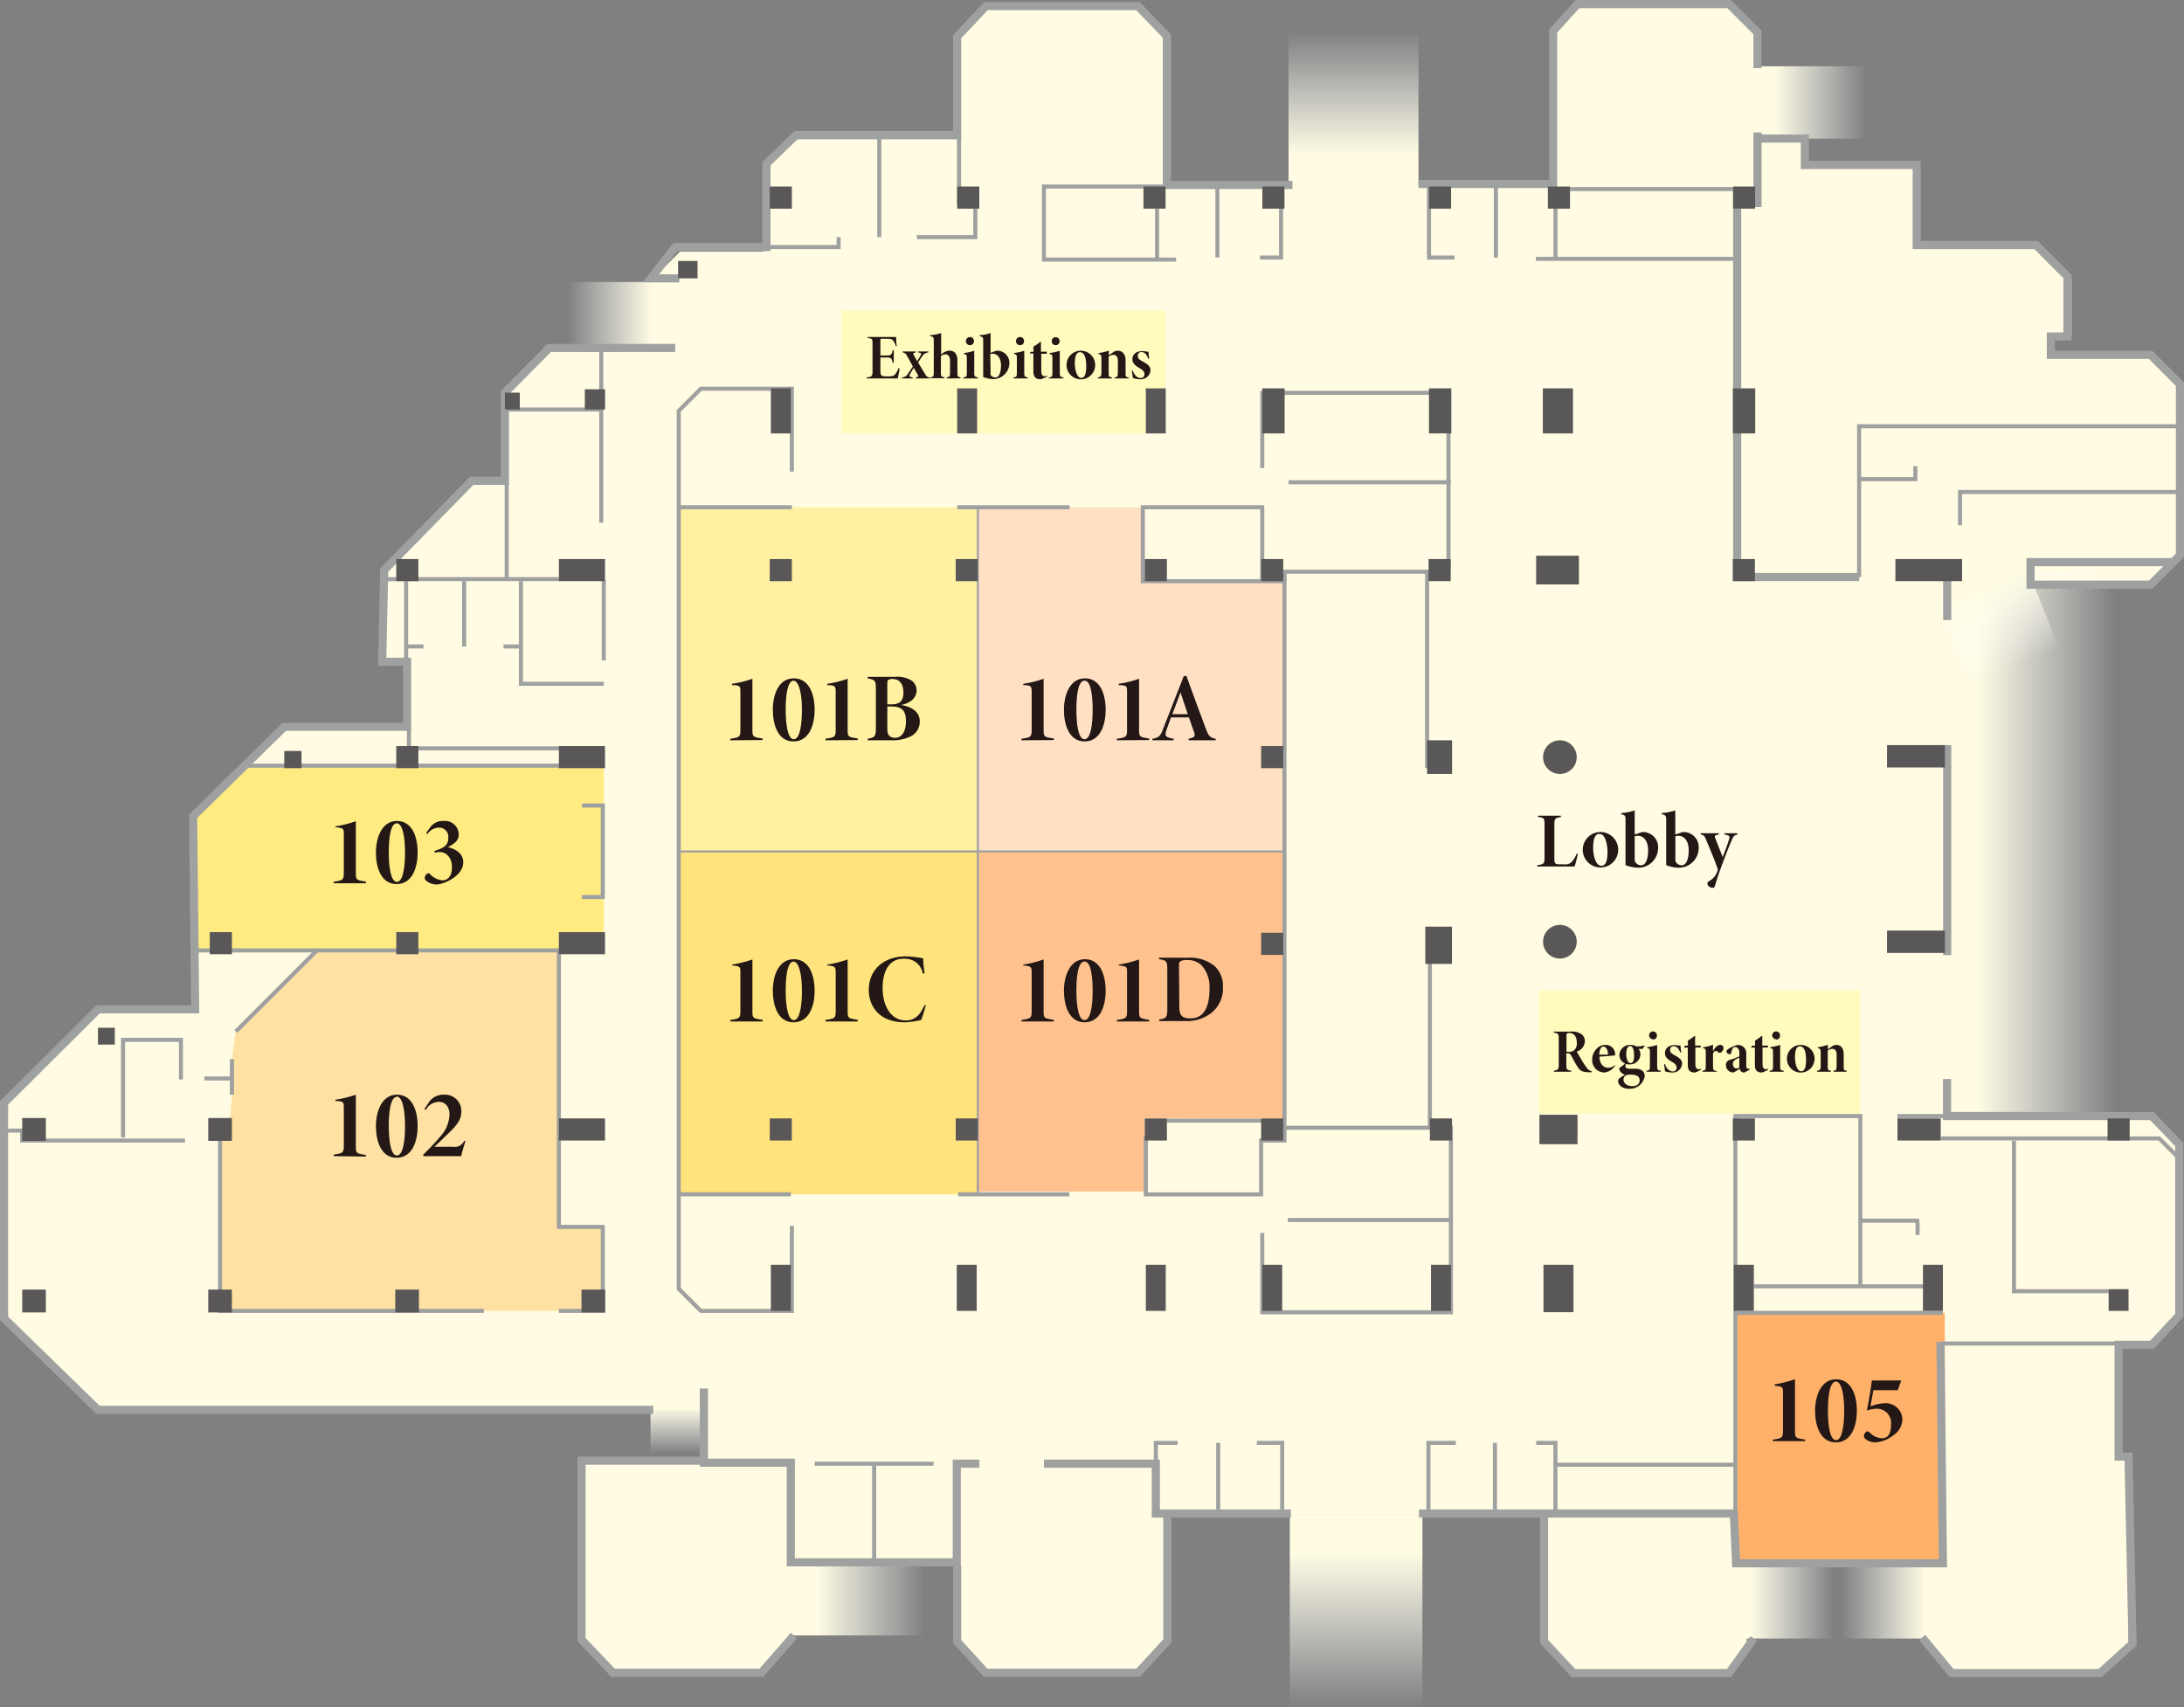 <svg xmlns="http://www.w3.org/2000/svg" xmlns:xlink="http://www.w3.org/1999/xlink" viewBox="0 0 268.58 209.96">
    <rect x="0" y="0" width="268.58" height="209.96" fill="#808080" stroke="none"/>
    <defs>
        <linearGradient id="未命名漸層_16-5" x1="97.02" y1="196.47" x2="113.75" y2="196.47" xlink:href="#未命名漸層_16"/>
        <linearGradient id="未命名漸層_16-10" x1="107.29" y1="111.02" x2="120.25" y2="111.02" gradientTransform="translate(-30.08 -39.73)" xlink:href="#未命名漸層_16"/>
        <linearGradient id="未命名漸層_16-2" x1="227.72" y1="140.85" x2="240.68" y2="140.85" gradientTransform="translate(18.53 -53.28) scale(1 1.15)" xlink:href="#未命名漸層_16"/>
        <linearGradient id="未命名漸層_16-3" x1="85.23" y1="224" x2="92.27" y2="224" gradientTransform="translate(1.91 -16.43)" xlink:href="#未命名漸層_16"/>
        <linearGradient id="未命名漸層_16-4" x1="151.65" y1="244.32" x2="175.42" y2="244.32" gradientTransform="translate(10.62 -13.87)" xlink:href="#未命名漸層_16"/>
        <linearGradient id="未命名漸層_16" x1="238.87" y1="103.78" x2="260.17" y2="103.78" gradientUnits="userSpaceOnUse">
            <stop offset="0.2" stop-color="#fffce3"/>
            <stop offset="1" stop-color="#fff" stop-opacity="0"/>
        </linearGradient>
        <linearGradient id="未命名漸層_16-6" x1="212.61" y1="196.88" x2="225.57" y2="196.88" xlink:href="#未命名漸層_16"/>
        <linearGradient id="未命名漸層_16-7" x1="246.74" y1="251.06" x2="259.7" y2="251.06" gradientTransform="translate(-12.99 -21.81)" xlink:href="#未命名漸層_16"/>
        <linearGradient id="未命名漸層_16-8" x1="215.36" y1="12.59" x2="229.46" y2="12.59" xlink:href="#未命名漸層_16"/>
        <linearGradient id="未命名漸層_16-9" x1="176.74" y1="68.25" x2="195.55" y2="68.25" gradientTransform="translate(-12.32 -22.51)" xlink:href="#未命名漸層_16"/>
        <style>
            .cls-12{fill:#fffbbd}.cls-13{fill:#231815}.cls-21,.cls-22,.cls-23{fill:none;stroke:#9fa0a0;stroke-miterlimit:10}.cls-22{stroke-width:.5px}.cls-23{stroke-width:.25px}.cls-24{fill:#595757}
        </style>
    </defs>
    <title>
        1F
    </title>
    <g id="圖層_6" data-name="圖層 6">
        <polygon points="86.56 173.38 12.05 173.38 0.29 161.62 0.29 135.63 12.21 123.7 23.54 123.7 23.54 100.2 34.67 89.08 50.06 89.08 50.06 81.59 47 81.59 47 70.11 57.99 59.12 62.09 59.12 62.09 48.29 67.62 42.76 82.38 42.76 82.38 34.23 80.34 34.23 83.62 30.95 93.88 30.95 93.88 20.13 97.83 16.17 117.94 16.17 117.94 4.5 121.7 0.74 139.71 0.74 143.45 4.48 143.45 22.75 191 22.75 191 3.81 194.34 0.47 212.63 0.47 216.28 4.12 216.28 17.04 221.96 17.04 221.96 20.29 235.71 20.29 235.71 30.13 250.67 30.13 254.75 34.21 254.75 41.21 252.04 41.21 252.04 43.63 263.88 43.63 268.27 48.02 268.27 67.88 264.37 71.78 250.04 71.78 250.04 70.41 240.78 70.41 239.46 70.41 239.46 134.25 239.46 137.25 265 137.25 268.25 140.5 268.25 161.75 264.63 165.38 260.69 165.38 260.69 179.44 261.77 179.44 261.77 202.13 258.2 205.7 240.56 205.7 236.56 201.69 236.56 192.25 214.81 192.25 214.81 202.35 212.63 205.75 193.66 205.75 189.7 201.8 189.7 186.21 143.56 186.21 143.56 201.79 139.94 205.42 121.21 205.42 117.75 201.96 117.75 192.04 97.38 192.04 97.38 201.56 93.14 205.8 75.38 205.8 71.35 201.78 71.35 179.63 86.54 179.63 86.56 173.38" style="fill:#fffce3"/>
        <rect x="238.87" y="70.31" width="21.29" height="66.94" style="fill:url(#未命名漸層_16)"/>
        <rect x="246.25" y="102.45" width="12.96" height="11.81" transform="translate(253.17 -198.89) rotate(68.42)" style="fill:url(#未命名漸層_16-2)"/>
        <rect x="87.13" y="204.29" width="7.04" height="6.56" transform="translate(290.85 84.54) rotate(90)" style="fill:url(#未命名漸層_16-3)"/>
        <rect x="162.27" y="222.3" width="23.77" height="16.3" transform="translate(397.22 23.92) rotate(90)" style="fill:url(#未命名漸層_16-4)"/>
        <rect x="97.02" y="191.81" width="16.73" height="9.31" style="fill:url(#未命名漸層_16-5)"/>
        <rect x="212.61" y="192.25" width="12.96" height="9.25" style="fill:url(#未命名漸層_16-6)"/>
        <rect x="233.76" y="224.63" width="12.96" height="9.25" transform="translate(473.1 426.13) rotate(180)" style="fill:url(#未命名漸層_16-7)"/>
        <rect x="215.36" y="8.15" width="14.1" height="8.9" style="fill:url(#未命名漸層_16-8)"/>
        <rect x="164.42" y="37.75" width="18.81" height="15.98" transform="translate(120.71 187.19) rotate(-90)" style="fill:url(#未命名漸層_16-9)"/>
        <rect x="77.21" y="67.05" width="12.96" height="8.48" transform="translate(160 110.21) rotate(180)" style="fill:url(#未命名漸層_16-10)"/>
        <g id="Registration">
            <rect class="cls-12" x="189.31" y="121.84" width="39.47" height="15.1"/>
            <path class="cls-13" d="M203.17,164.24h-.34c-.91,0-1.16-.22-1.42-.62a14.56,14.56,0,0,1-.74-1.31c-.17-.31-.28-.41-.54-.41H200v1.34c0,.64,0,.7.6.82v.12h-2.14v-.12c.56-.12.61-.17.61-.82v-3.06c0-.64-.05-.72-.61-.81v-.13h2.05a2.14,2.14,0,0,1,1.31.29,1.05,1.05,0,0,1,.46.9,1.38,1.38,0,0,1-1,1.27c.11.2.52.9.73,1.25a7.9,7.9,0,0,0,.55.81,1.12,1.12,0,0,0,.58.37Zm-3-2.51a1.09,1.09,0,0,0,.81-.21,1.11,1.11,0,0,0,.31-.9c0-.88-.45-1.2-.88-1.2a.55.55,0,0,0-.31.05s-.08.09-.08.25v2Z" transform="translate(-7.38 -32.38)"/>
            <path class="cls-13" d="M206,163.43a1.8,1.8,0,0,1-1.31.84,1.5,1.5,0,0,1-1.51-1.58,1.88,1.88,0,0,1,.54-1.33,1.44,1.44,0,0,1,1.08-.48A1.14,1.14,0,0,1,206,162c0,.12,0,.17,0,.18-.24,0-1.21.11-1.92.14,0,.94.54,1.37,1.06,1.37a1.12,1.12,0,0,0,.84-.35Zm-1.42-2.35c-.28,0-.5.3-.53,1,.3,0,.6,0,.9,0,.11,0,.18,0,.18-.11C205.11,161.52,204.89,161.08,204.56,161.08Z" transform="translate(-7.38 -32.38)"/>
            <path class="cls-13" d="M207.39,163.2a.45.45,0,0,0-.13.3c0,.13.12.31.46.31h.82c.57,0,1.1.27,1.1.91a1.84,1.84,0,0,1-1.94,1.55c-.91,0-1.33-.52-1.33-.94a.48.48,0,0,1,.22-.39c.13-.1.33-.22.63-.4a1,1,0,0,1-.61-.44.65.65,0,0,1-.1-.39,3.78,3.78,0,0,0,.76-.57Zm.43.07a1.19,1.19,0,0,1-1.3-1.14,1.31,1.31,0,0,1,1.37-1.25,1.55,1.55,0,0,1,.75.19,3.25,3.25,0,0,0,1-.15l0,0a1.67,1.67,0,0,1-.27.45h-.49a1.07,1.07,0,0,1,.23.68A1.26,1.26,0,0,1,207.82,163.27Zm.05,1.27a1.39,1.39,0,0,0-.5.05.64.64,0,0,0-.34.55c0,.41.39.81,1.07.81s.92-.33.92-.73a.62.62,0,0,0-.43-.59A1.84,1.84,0,0,0,207.87,164.54Zm-.07-3.5c-.27,0-.43.35-.43.94s.17,1.13.52,1.13.44-.32.44-1S208.15,161,207.8,161Z" transform="translate(-7.38 -32.38)"/>
            <path class="cls-13" d="M209.87,164.18v-.12c.4-.07.41-.1.41-.69v-1.53c0-.45,0-.48-.33-.58v-.11a5.34,5.34,0,0,0,1.22-.27c0,.16,0,.59,0,.89v1.6c0,.56,0,.61.44.69v.12Zm.79-4a.48.48,0,1,1,.48-.47A.46.46,0,0,1,210.66,160.22Z" transform="translate(-7.38 -32.38)"/>
            <path class="cls-13" d="M214,161.8c-.16-.43-.39-.76-.81-.76a.42.42,0,0,0-.43.45c0,.33.23.47.54.65.54.3.94.53.94,1.07a1.15,1.15,0,0,1-1.26,1.06,2.76,2.76,0,0,1-.85-.15c0-.16-.07-.59-.1-.89l.1,0c.16.5.5.91,1,.91a.42.42,0,0,0,.43-.45c0-.24-.07-.44-.57-.73-.3-.18-.86-.47-.86-1.06s.46-1,1.19-1a6.14,6.14,0,0,1,.73.08c0,.26.06.69.09.82Z" transform="translate(-7.38 -32.38)"/>
            <path class="cls-13" d="M216.06,164.19a.91.91,0,0,1-.29.08c-.52,0-.83-.25-.83-.89v-2.17h-.45v-.05l.12-.19h.34v-.62a5.63,5.63,0,0,0,.81-.57h.08c0,.23,0,.75,0,1.18h.67a.3.3,0,0,1,0,.24h-.64v2c0,.56.21.67.39.67a.75.75,0,0,0,.29-.06l0,.12Z" transform="translate(-7.38 -32.38)"/>
            <path class="cls-13" d="M218.5,164.18h-1.76v-.12c.39-.07.41-.1.41-.65v-1.62c0-.4-.06-.44-.34-.53v-.1a5,5,0,0,0,1.23-.3c0,.12,0,.53,0,.8.19-.35.5-.78.87-.78a.39.39,0,0,1,.43.39.72.72,0,0,1-.38.57c-.1,0-.13,0-.19,0s-.21-.22-.35-.22-.26.06-.38.32v1.51c0,.55.06.57.48.65Z" transform="translate(-7.38 -32.38)"/>
            <path class="cls-13" d="M221.9,164.27a.58.58,0,0,1-.43-.15.69.69,0,0,1-.17-.33,2.62,2.62,0,0,1-.77.48.9.9,0,0,1-.9-.9.63.63,0,0,1,.5-.66,7,7,0,0,0,1.15-.43v-.44c0-.48-.29-.7-.51-.7a.39.39,0,0,0-.31.17,1.48,1.48,0,0,0-.17.5c0,.15-.09.21-.2.21a.39.39,0,0,1-.4-.35c0-.09.07-.18.22-.28a3.84,3.84,0,0,1,1.15-.51,1.12,1.12,0,0,1,.68.21,1.11,1.11,0,0,1,.39,1v1.31c0,.31.11.41.25.41a.34.34,0,0,0,.17,0l0,.12Zm-.62-1.83c-.11.06-.23.1-.39.19s-.41.29-.41.55c0,.42.22.59.44.59a.48.48,0,0,0,.35-.12C221.27,163.21,221.28,162.88,221.28,162.44Z" transform="translate(-7.38 -32.38)"/>
            <path class="cls-13" d="M224.3,164.19a.81.81,0,0,1-.28.08c-.52,0-.83-.25-.83-.89v-2.17h-.45l0-.05.13-.19h.34v-.62a5.54,5.54,0,0,0,.8-.57h.09c0,.23,0,.75,0,1.18h.68a.3.3,0,0,1,0,.24h-.65v2c0,.56.22.67.4.67a.83.83,0,0,0,.29-.06l0,.12Z" transform="translate(-7.38 -32.38)"/>
            <path class="cls-13" d="M225,164.18v-.12c.4-.07.42-.1.42-.69v-1.53c0-.45,0-.48-.33-.58v-.11a5.38,5.38,0,0,0,1.21-.27c0,.16,0,.59,0,.89v1.6c0,.56,0,.61.44.69v.12Zm.79-4a.48.48,0,1,1,.49-.47A.46.46,0,0,1,225.82,160.22Z" transform="translate(-7.38 -32.38)"/>
            <path class="cls-13" d="M228.83,160.88a1.7,1.7,0,1,1-1.7,1.72A1.7,1.7,0,0,1,228.83,160.88Zm-.11.17c-.38,0-.6.43-.6,1.33s.29,1.74.76,1.74c.29,0,.6-.21.6-1.4S229.17,161.05,228.72,161.05Z" transform="translate(-7.38 -32.38)"/>
            <path class="cls-13" d="M232.86,164.18v-.12c.36-.05.38-.12.38-.76v-1.22c0-.55-.25-.71-.51-.71a.87.87,0,0,0-.58.21v1.86c0,.53,0,.54.39.62v.12h-1.7v-.12c.4-.09.44-.13.44-.7v-1.57c0-.38-.05-.43-.35-.53v-.1a5.54,5.54,0,0,0,1.23-.3c0,.18,0,.38,0,.56.18-.12.3-.22.45-.31a.93.93,0,0,1,.57-.23c.64,0,.93.47.93,1.16v1.39c0,.53,0,.56.37.63v.12Z" transform="translate(-7.38 -32.38)"/>
        </g>
        <g id="Exhibition">
            <rect class="cls-12" x="103.5" y="38.19" width="39.84" height="15.1"/>
            <path class="cls-13" d="M118,77.69c0,.27-.18,1-.22,1.23h-3.83V78.8c.67-.1.73-.14.73-.84V74.78c0-.71,0-.77-.6-.83v-.13h3.51c0,.3,0,.8.08,1.13l-.12,0a2,2,0,0,0-.34-.69c-.14-.17-.31-.22-.78-.22h-.58c-.17,0-.2,0-.2.19v1.87h.76c.62,0,.64-.17.75-.66h.13V77h-.13c-.11-.47-.13-.66-.75-.66h-.76V78c0,.55.12.65.6.66h.47c.46,0,.57-.07.77-.28a2.77,2.77,0,0,0,.39-.74Z" transform="translate(-7.38 -32.38)"/>
            <path class="cls-13" d="M120,78.92V78.8c.36-.08.35-.14.21-.39l-.46-.8c-.17.28-.31.49-.45.77s-.11.33.32.42v.12H118.3V78.8a.94.94,0,0,0,.77-.51l.57-.84L119,76.28c-.23-.4-.29-.5-.62-.56V75.6H120v.12c-.35.08-.35.16-.26.32l.43.75c.19-.29.32-.52.43-.72s.12-.27-.32-.35V75.6h1.27v.12a1,1,0,0,0-.77.5l-.5.73.85,1.41c.17.29.24.38.55.44v.12Z" transform="translate(-7.38 -32.38)"/>
            <path class="cls-13" d="M123.8,78.92V78.8c.4-.09.41-.15.41-.6V76.73c0-.55-.25-.77-.57-.77a.88.88,0,0,0-.55.21v2c0,.47,0,.52.43.6v.12h-1.77V78.8c.42-.08.46-.12.46-.65v-3.7c0-.6,0-.63-.44-.74V73.6a6.34,6.34,0,0,0,1.35-.26c0,.06,0,.48,0,1V76a1.52,1.52,0,0,1,1-.5c.6,0,1,.36,1,1.22v1.42c0,.52,0,.57.38.65v.12Z" transform="translate(-7.38 -32.38)"/>
            <path class="cls-13" d="M125.85,78.92V78.8c.41-.07.43-.11.43-.72V76.5c0-.46,0-.49-.35-.6v-.11a5.57,5.57,0,0,0,1.26-.28c0,.16,0,.61,0,.92v1.65c0,.58,0,.63.46.72v.12Zm.81-4.09a.49.49,0,0,1,0-1,.47.47,0,0,1,.49.49A.48.48,0,0,1,126.66,74.83Z" transform="translate(-7.38 -32.38)"/>
            <path class="cls-13" d="M129.52,75.65a2,2,0,0,1,.46-.14,1.49,1.49,0,0,1,1.53,1.58A2,2,0,0,1,129.57,79a3.47,3.47,0,0,1-1.28-.26c0-.18,0-.38,0-.57V74.4c0-.53,0-.57-.43-.68V73.6a5.27,5.27,0,0,0,1.34-.26c0,.08,0,.8,0,1.09v1.35Zm-.32,2.57a.6.6,0,0,0,0,.25.7.7,0,0,0,.59.33c.42,0,.69-.54.69-1.49s-.49-1.43-1-1.43a.89.89,0,0,0-.32.05Z" transform="translate(-7.38 -32.38)"/>
            <path class="cls-13" d="M132,78.92V78.8c.42-.07.43-.11.43-.72V76.5c0-.46,0-.49-.34-.6v-.11a5.61,5.61,0,0,0,1.25-.28c0,.16,0,.61,0,.92v1.65c0,.58,0,.63.45.72v.12Zm.82-4.09a.49.49,0,0,1,0-1,.47.47,0,0,1,.49.49A.48.48,0,0,1,132.81,74.83Z" transform="translate(-7.38 -32.38)"/>
            <path class="cls-13" d="M135.62,78.93a1,1,0,0,1-.3.09c-.53,0-.86-.27-.86-.93V75.85H134v0l.13-.2h.34V75a5.24,5.24,0,0,0,.84-.58h.08c0,.23,0,.77,0,1.21h.7a.33.33,0,0,1,0,.25h-.66v2.08c0,.58.22.69.41.69a.79.79,0,0,0,.29-.06l0,.12Z" transform="translate(-7.38 -32.38)"/>
            <path class="cls-13" d="M136.37,78.92V78.8c.42-.07.43-.11.43-.72V76.5c0-.46,0-.49-.34-.6v-.11a5.61,5.61,0,0,0,1.25-.28c0,.16,0,.61,0,.92v1.65c0,.58,0,.63.45.72v.12Zm.82-4.09a.47.47,0,0,1-.47-.49.47.47,0,0,1,.47-.49.48.48,0,0,1,.5.49A.48.48,0,0,1,137.19,74.83Z" transform="translate(-7.38 -32.38)"/>
            <path class="cls-13" d="M140.29,75.51a1.76,1.76,0,1,1-1.75,1.78A1.75,1.75,0,0,1,140.29,75.51Zm-.11.18c-.4,0-.62.44-.62,1.36s.3,1.8.78,1.8c.31,0,.62-.21.62-1.44S140.65,75.69,140.18,75.69Z" transform="translate(-7.38 -32.38)"/>
            <path class="cls-13" d="M144.45,78.92V78.8c.38-.06.4-.13.4-.79V76.75c0-.57-.26-.73-.53-.73a.88.88,0,0,0-.6.22v1.91c0,.55,0,.56.41.65v.12h-1.75V78.8c.4-.1.45-.14.45-.73V76.45c0-.39-.05-.44-.36-.55v-.1a5.49,5.49,0,0,0,1.27-.31c0,.19,0,.39,0,.58.19-.13.32-.23.47-.32a.94.94,0,0,1,.59-.24c.66,0,1,.49,1,1.2v1.44c0,.54,0,.58.38.65v.12Z" transform="translate(-7.38 -32.38)"/>
            <path class="cls-13" d="M148.57,76.47c-.15-.45-.4-.8-.83-.8a.44.44,0,0,0-.44.48c0,.33.24.48.56.66.56.31,1,.55,1,1.11a1.19,1.19,0,0,1-1.3,1.1,2.55,2.55,0,0,1-.88-.17c0-.16-.07-.6-.11-.91l.1,0c.18.51.52.93,1,.93a.43.43,0,0,0,.45-.46c0-.24-.08-.46-.59-.75-.31-.19-.89-.49-.89-1.1s.47-1,1.23-1a6.13,6.13,0,0,1,.75.09c0,.26.06.7.09.84Z" transform="translate(-7.38 -32.38)"/>
        </g>
        <path class="cls-13" d="M201.43,137.35c-.09.45-.35,1.44-.41,1.59h-4.6v-.16c.85-.12.9-.2.9-1v-3.93c0-.87-.07-.92-.81-1v-.16h2.82v.16c-.73.13-.8.2-.8,1V138c0,.61.16.67.65.67h.58a1.06,1.06,0,0,0,.92-.31,3.73,3.73,0,0,0,.6-1Z" transform="translate(-7.38 -32.38)"/>
        <path class="cls-13" d="M204.2,134.7a2.18,2.18,0,1,1-2.18,2.21A2.18,2.18,0,0,1,204.2,134.7Zm-.13.23c-.5,0-.77.54-.77,1.69s.37,2.23,1,2.23c.38,0,.77-.26.77-1.79C205,135.71,204.64,134.93,204.07,134.93Z" transform="translate(-7.38 -32.38)"/>
        <path class="cls-13" d="M208.81,134.88a2.74,2.74,0,0,1,.58-.18,1.87,1.87,0,0,1,1.9,2,2.44,2.44,0,0,1-2.41,2.39,4.28,4.28,0,0,1-1.6-.32c0-.23,0-.47,0-.71v-4.71c0-.65,0-.7-.53-.84v-.14a7.07,7.07,0,0,0,1.66-.33c0,.11,0,1,0,1.35V135Zm-.4,3.19a.68.68,0,0,0,.06.31.87.87,0,0,0,.73.41c.52,0,.86-.67.86-1.86s-.61-1.77-1.25-1.77a1.49,1.49,0,0,0-.4.06Z" transform="translate(-7.38 -32.38)"/>
        <path class="cls-13" d="M213.8,134.88a2.74,2.74,0,0,1,.58-.18,1.86,1.86,0,0,1,1.9,2,2.44,2.44,0,0,1-2.41,2.39,4.23,4.23,0,0,1-1.59-.32c0-.23,0-.47,0-.71v-4.71c0-.65,0-.7-.54-.84v-.14a7.07,7.07,0,0,0,1.66-.33c0,.11,0,1,0,1.35V135Zm-.39,3.19a.69.69,0,0,0,.05.31.87.87,0,0,0,.73.41c.52,0,.86-.67.86-1.86s-.61-1.77-1.25-1.77a1.37,1.37,0,0,0-.39.06Z" transform="translate(-7.38 -32.38)"/>
        <path class="cls-13" d="M221.05,135c-.41.1-.48.19-.74.78s-.57,1.36-1.11,2.81-.76,2.17-.91,2.7c-.07.22-.17.27-.29.27-.29,0-.65-.22-.65-.52,0-.09,0-.18.24-.32a2.11,2.11,0,0,0,.85-.88,4.15,4.15,0,0,0,.19-.44,1.74,1.74,0,0,0-.15-.53c-.44-1.24-1.08-2.69-1.31-3.27-.17-.38-.22-.51-.65-.6v-.15h2.24V135c-.54.1-.56.18-.42.52l.89,2.26c.28-.75.59-1.5.78-2.18.12-.37.09-.48-.57-.6v-.15h1.61Z" transform="translate(-7.38 -32.38)"/>
        <g id="_105" data-name="105">
            <rect x="213.61" y="161.45" width="25.55" height="30.8" style="fill:#ffb169"/>
            <path class="cls-13" d="M225.4,209.61v-.19c1.2-.17,1.24-.24,1.24-1.2v-4.54c0-.63,0-.76-.66-.85l-.37-.05v-.16a13.55,13.55,0,0,0,2.51-.63v6.23c0,1,0,1,1.25,1.2v.19Z" transform="translate(-7.38 -32.38)"/>
            <path class="cls-13" d="M233.17,202c1.91,0,2.56,2,2.56,3.88s-.68,3.88-2.59,3.88-2.55-2.07-2.55-3.88S231.31,202,233.17,202Zm0,.28c-.8,0-1,1.88-1,3.58s.23,3.63,1,3.63,1-1.9,1-3.61S233.93,202.27,233.12,202.27Z" transform="translate(-7.38 -32.38)"/>
            <path class="cls-13" d="M241.16,202.14l0,.09-.4,1.11h-3c-.11.66-.24,1.33-.36,2a5.24,5.24,0,0,1,1.65-.39,2.06,2.06,0,0,1,2.28,1.91,2.42,2.42,0,0,1-1.15,2.05,3.92,3.92,0,0,1-2.18.85,2,2,0,0,1-1.18-.39.53.53,0,0,1-.22-.42.68.68,0,0,1,.33-.52c.14-.07.24,0,.39.13a2.2,2.2,0,0,0,1.48.69c.87,0,1.13-.69,1.13-1.69a1.74,1.74,0,0,0-1.78-1.94,3.19,3.19,0,0,0-1.13.22l-.05-.05c.2-1,.45-2.48.61-3.64Z" transform="translate(-7.38 -32.38)"/>
        </g>
        <g id="_103" data-name="103">
            <polygon points="74.25 94.16 30.09 94.16 23.92 100.2 23.92 116.88 74.25 116.88 74.25 94.16" style="fill:#ffeb82"/>
            <path class="cls-13" d="M48.41,141v-.19c1.2-.17,1.25-.24,1.25-1.2V135c0-.63,0-.76-.66-.85l-.37-.05V134a13.55,13.55,0,0,0,2.51-.63v6.23c0,1,0,1,1.24,1.2V141Z" transform="translate(-7.38 -32.38)"/>
            <path class="cls-13" d="M56.19,133.34c1.91,0,2.55,2,2.55,3.88s-.67,3.88-2.59,3.88-2.54-2.07-2.54-3.88S54.33,133.34,56.19,133.34Zm0,.28c-.8,0-1,1.88-1,3.59s.23,3.62,1,3.62,1-1.9,1-3.61S56.94,133.62,56.14,133.62Z" transform="translate(-7.38 -32.38)"/>
            <path class="cls-13" d="M59.8,134.79l.54-.74a1.89,1.89,0,0,1,1.6-.71A1.7,1.7,0,0,1,63.8,135a1.32,1.32,0,0,1-.36.9,3.66,3.66,0,0,1-1,.66c1.29.29,1.91,1,1.91,1.85,0,1.78-2.54,2.74-3.25,2.74a2,2,0,0,1-1.27-.43c-.17-.15-.22-.26-.22-.37a.59.59,0,0,1,.28-.5.23.23,0,0,1,.35,0,2.36,2.36,0,0,0,1.57.79c.61,0,1.15-.49,1.15-1.59,0-1.29-.77-1.89-1.52-1.89a2.07,2.07,0,0,0-.58.09l-.06-.22c1.23-.39,1.71-.72,1.71-1.61a1.13,1.13,0,0,0-1.18-1.26,1.71,1.71,0,0,0-1.39.8Z" transform="translate(-7.38 -32.38)"/>
        </g>
        <g id="_102" data-name="102">
            <polygon points="27.16 161.21 74.25 161.21 74.25 150.88 68.81 150.9 68.73 116.88 38.97 116.88 28.99 126.86 28.52 130.25 28.52 134.63 28.31 137.44 26.82 139.04 27.16 161.21" style="fill:#ffe2a3"/>
            <path class="cls-13" d="M48.41,174.56v-.19c1.2-.17,1.25-.24,1.25-1.2v-4.53c0-.64,0-.77-.66-.85l-.37,0v-.17a13.55,13.55,0,0,0,2.51-.62v6.22c0,1,0,1,1.24,1.2v.19Z" transform="translate(-7.38 -32.38)"/>
            <path class="cls-13" d="M56.19,167c1.91,0,2.55,2,2.55,3.87s-.67,3.89-2.59,3.89-2.54-2.08-2.54-3.89S54.33,167,56.19,167Zm0,.27c-.8,0-1,1.89-1,3.59s.23,3.62,1,3.62,1-1.89,1-3.61S56.94,167.22,56.14,167.22Z" transform="translate(-7.38 -32.38)"/>
            <path class="cls-13" d="M64.62,172.7c-.18.6-.42,1.35-.52,1.86H59.43v-.18c.65-.64,1.45-1.45,2-2.13a4.25,4.25,0,0,0,1.23-2.82c0-.84-.43-1.55-1.35-1.55a1.87,1.87,0,0,0-1.57,1l-.16-.13.64-.95A2.16,2.16,0,0,1,62,167a2,2,0,0,1,2.11,2.1c0,.94-.48,1.6-1.62,2.69-.54.53-1.16,1.12-1.69,1.62h2.28a1.29,1.29,0,0,0,1.38-.72Z" transform="translate(-7.38 -32.38)"/>
        </g>
        <g id="_101D" data-name="101D">
            <polygon points="157.98 104.63 120.12 104.63 120.12 146.54 140.91 146.54 140.78 137.5 157.98 137.54 157.98 104.63" style="fill:#ffc28e"/>
            <path class="cls-13" d="M133,158v-.19c1.2-.17,1.25-.24,1.25-1.2V152c0-.63-.05-.76-.66-.85l-.37-.05V151a13.44,13.44,0,0,0,2.5-.63v6.23c0,1,0,1,1.25,1.2V158Z" transform="translate(-7.38 -32.38)"/>
            <path class="cls-13" d="M140.8,150.34c1.9,0,2.55,2,2.55,3.88s-.67,3.88-2.59,3.88-2.54-2.07-2.54-3.88S138.94,150.34,140.8,150.34Zm-.05.28c-.8,0-1,1.88-1,3.58s.22,3.63,1,3.63,1-1.9,1-3.61S141.55,150.62,140.75,150.62Z" transform="translate(-7.38 -32.38)"/>
            <path class="cls-13" d="M144.73,158v-.19c1.2-.17,1.25-.24,1.25-1.2V152c0-.63,0-.76-.66-.85l-.37-.05V151a13.55,13.55,0,0,0,2.51-.63v6.23c0,1,0,1,1.24,1.2V158Z" transform="translate(-7.38 -32.38)"/>
            <path class="cls-13" d="M153.41,150.16a4.82,4.82,0,0,1,3.31,1,3.29,3.29,0,0,1,1.05,2.59,3.86,3.86,0,0,1-1.42,3.2,4.93,4.93,0,0,1-3.11,1h-3.31v-.19c.85-.15,1-.22,1-1.3v-4.82c0-1.08-.11-1.15-1-1.3v-.19Zm-1,6.07c0,1,.32,1.39,1.35,1.39,1.55,0,2.36-1.19,2.36-3.66a4,4,0,0,0-.94-2.83,2.41,2.41,0,0,0-1.86-.68,1.27,1.27,0,0,0-.82.18c-.12.1-.13.3-.13.71Z" transform="translate(-7.38 -32.38)"/>
        </g>
        <g id="_101C" data-name="101C">
            <rect x="83.28" y="104.71" width="36.84" height="42.17" style="fill:#ffe37c"/>
            <path class="cls-13" d="M97.19,158v-.19c1.2-.17,1.24-.24,1.24-1.2V152c0-.63,0-.76-.66-.85l-.37-.05V151a13.55,13.55,0,0,0,2.51-.63v6.23c0,1,0,1,1.25,1.2V158Z" transform="translate(-7.38 -32.38)"/>
            <path class="cls-13" d="M105,150.34c1.91,0,2.56,2,2.56,3.88s-.68,3.88-2.6,3.88-2.54-2.07-2.54-3.88S103.1,150.34,105,150.34Zm0,.28c-.8,0-1,1.88-1,3.58s.23,3.63,1,3.63,1-1.9,1-3.61S105.72,150.62,104.91,150.62Z" transform="translate(-7.38 -32.38)"/>
            <path class="cls-13" d="M108.9,158v-.19c1.2-.17,1.25-.24,1.25-1.2V152c0-.63-.05-.76-.66-.85l-.38-.05V151a13.55,13.55,0,0,0,2.51-.63v6.23c0,1,0,1,1.25,1.2V158Z" transform="translate(-7.38 -32.38)"/>
            <path class="cls-13" d="M121.23,156a13.48,13.48,0,0,1-.58,1.82,10.63,10.63,0,0,1-2,.28c-3.11,0-4.43-1.93-4.43-4,0-2.38,1.75-4.11,4.57-4.11a15.08,15.08,0,0,1,2.12.24c0,.62.11,1.35.17,1.84l-.22.05a2.16,2.16,0,0,0-1.21-1.62,2.48,2.48,0,0,0-1.16-.22c-1.8,0-2.57,1.61-2.57,3.59,0,2.31,1.08,4,2.86,4,1.11,0,1.76-.67,2.29-1.87Z" transform="translate(-7.38 -32.38)"/>
        </g>
        <g id="_101B" data-name="101B">
            <rect x="83.28" y="62.38" width="36.84" height="42.33" style="fill:#fff0a2"/>
            <path class="cls-13" d="M97.19,123.42v-.19c1.2-.17,1.24-.24,1.24-1.2v-4.54c0-.63,0-.77-.66-.85l-.37,0v-.17a12.8,12.8,0,0,0,2.51-.62V122c0,1,0,1,1.25,1.2v.19Z" transform="translate(-7.38 -32.38)"/>
            <path class="cls-13" d="M105,115.8c1.91,0,2.56,2,2.56,3.87s-.68,3.89-2.6,3.89-2.54-2.07-2.54-3.89S103.1,115.8,105,115.8Zm0,.28c-.8,0-1,1.88-1,3.58s.23,3.63,1,3.63,1-1.9,1-3.62S105.72,116.08,104.91,116.08Z" transform="translate(-7.38 -32.38)"/>
            <path class="cls-13" d="M108.9,123.42v-.19c1.2-.17,1.25-.24,1.25-1.2v-4.54c0-.63-.05-.77-.66-.85l-.38,0v-.17a12.8,12.8,0,0,0,2.51-.62V122c0,1,0,1,1.25,1.2v.19Z" transform="translate(-7.38 -32.38)"/>
            <path class="cls-13" d="M118.2,119.08c1.29.2,2.29.84,2.29,2a2,2,0,0,1-1.07,1.83,5,5,0,0,1-2.41.51h-2.92v-.19c.86-.16,1-.26,1-1.29v-4.89c0-1-.12-1.07-1-1.24v-.19h3.36a3.34,3.34,0,0,1,2,.43,1.49,1.49,0,0,1,.65,1.27C120.05,118.42,119.05,118.9,118.2,119.08ZM117,119c1.08,0,1.48-.46,1.48-1.45,0-1.25-.64-1.67-1.33-1.67a.89.89,0,0,0-.53.11c-.11.08-.12.26-.12.58V119Zm-.5,3c0,.83.32,1.11,1,1.11s1.29-.66,1.29-2-.47-1.85-1.81-1.85h-.48Z" transform="translate(-7.38 -32.38)"/>
        </g>
        <g id="_101A" data-name="101A">
            <polygon points="157.98 104.63 120.25 104.63 120.25 62.38 140.44 62.38 140.54 71.5 157.98 71.63 157.98 104.63" style="fill:#ffe0c3"/>
            <path class="cls-13" d="M133,123.42v-.19c1.2-.17,1.25-.24,1.25-1.2v-4.54c0-.63-.05-.77-.66-.85l-.37,0v-.17a12.7,12.7,0,0,0,2.5-.62V122c0,1,0,1,1.25,1.2v.19Z" transform="translate(-7.38 -32.38)"/>
            <path class="cls-13" d="M140.8,115.8c1.9,0,2.55,2,2.55,3.87s-.67,3.89-2.59,3.89-2.54-2.07-2.54-3.89S138.94,115.8,140.8,115.8Zm-.05.28c-.8,0-1,1.88-1,3.58s.22,3.63,1,3.63,1-1.9,1-3.62S141.55,116.08,140.75,116.08Z" transform="translate(-7.38 -32.38)"/>
            <path class="cls-13" d="M144.73,123.42v-.19c1.2-.17,1.25-.24,1.25-1.2v-4.54c0-.63,0-.77-.66-.85l-.37,0v-.17a12.8,12.8,0,0,0,2.51-.62V122c0,1,0,1,1.24,1.2v.19Z" transform="translate(-7.38 -32.38)"/>
            <path class="cls-13" d="M153.55,123.42v-.19c.83-.19.84-.32.63-.94-.15-.4-.35-1-.6-1.69h-2.2c-.2.55-.39,1.09-.54,1.52-.27.8-.18.91.87,1.11v.19H149.1v-.19c.79-.14,1-.29,1.37-1.36l2.48-6.33.33-.05c.75,2.12,1.53,4.21,2.32,6.31.42,1.15.54,1.27,1.28,1.43v.19Zm-1-5.9c-.37,1-.65,1.81-1,2.69h1.9Z" transform="translate(-7.38 -32.38)"/>
        </g>
    </g>
    <g id="圖層_3" data-name="圖層 3">
        <polyline class="cls-21" points="80.33 173.38 12.05 173.38 0.5 162.13 0.5 135.63 12.05 124.13 24 124.13 23.75 100.38 34.96 89.38 50.06 89.38 50.06 81.38 47 81.38 47.25 70.11 58 59.13 62.09 59.13 62.09 48.29 67.54 42.79 83.04 42.79"/>
        <polyline class="cls-21" points="86.56 170.75 86.56 179.88 97.25 179.88 97.25 192.13 117.66 192.13 117.66 180 120.44 180"/>
        <polyline class="cls-21" points="128.38 180 142.14 180 142.14 186.13 158.75 186.13"/>
        <polyline class="cls-21" points="174.5 186.13 213.23 186.13 213.5 192.25 238.93 192.25 238.63 165"/>
        <polyline class="cls-21" points="189.88 186.56 189.88 201.88 193.5 205.75 212.63 205.75 215.68 201.5"/>
        <polyline class="cls-21" points="117.71 192.54 117.71 201.88 121.21 205.71 139.96 205.71 143.56 201.79 143.56 186.29"/>
        <polyline class="cls-21" points="86.13 179.63 71.51 179.63 71.51 201.63 75.38 205.71 93.63 205.71 97.63 201.13"/>
        <polyline class="cls-21" points="236.38 201.38 240 205.75 258.25 205.75 262.25 202.13 261.76 179.13 260.54 179.13 260.54 165.38 264.63 165.38 268 161.75 268 140.75 264.63 137.25 239.44 137.25 239.44 132.69"/>
        <line class="cls-21" x1="239.46" y1="117.46" x2="239.46" y2="91.63"/>
        <line class="cls-21" x1="239.46" y1="76.25" x2="239.46" y2="71.23"/>
        <polyline class="cls-21" points="83.54 34.23 80.04 34.23 83.04 30.38 94.25 30.38 94.25 20.13 97.88 16.63 117.71 16.63 117.71 4.5 121.25 0.75 139.94 0.75 143.5 4.44 143.5 22.75 158.94 22.75"/>
        <polyline class="cls-21" points="174.44 22.63 191 22.63 191 3.81 194 0.5 212.63 0.5 216.13 4 216.13 8.38"/>
        <line class="cls-21" x1="216.13" y1="16.29" x2="216.13" y2="25.46"/>
        <polyline class="cls-21" points="216.54 17.04 221.96 17.04 221.96 20.29 235.71 20.29 235.71 30.13 250.38 30.13 254.25 34 254.25 41.38 252.21 41.38 252.21 43.63 264.46 43.63 268.08 47.25 268.08 68.29 264.48 71.9 249.71 71.9 249.71 69.13 267.25 69.13"/>
        <polyline class="cls-21" points="213.63 25.66 213.63 47.76 213.63 70.96 228.63 70.96"/>
    </g>
    <g id="圖層_4" data-name="圖層 4">
        <polyline class="cls-22" points="24.21 116.88 68.73 116.88 68.73 150.88 74.13 150.88 74.13 161.21 68.73 161.21"/>
        <polyline class="cls-22" points="59.5 161.21 27.06 161.21 27.06 139.88"/>
        <polyline class="cls-22" points="0.75 139.04 2.73 139.04 2.73 140.26 22.75 140.26"/>
        <polyline class="cls-22" points="15.13 139.88 15.13 127.88 22.25 127.88 22.25 132.75"/>
        <line class="cls-22" x1="25.13" y1="132.63" x2="28.52" y2="132.63"/>
        <line class="cls-22" x1="28.52" y1="134.63" x2="28.52" y2="130.25"/>
        <line class="cls-22" x1="39.03" y1="116.82" x2="28.99" y2="126.86"/>
        <polyline class="cls-22" points="97.38 150.75 97.38 161.21 86.19 161.21 83.47 158.5 83.47 50.52 86.18 47.81 97.38 47.81 97.38 58"/>
        <line class="cls-22" x1="83.69" y1="62.38" x2="97.38" y2="62.38"/>
        <line class="cls-22" x1="117.71" y1="62.38" x2="131.54" y2="62.38"/>
        <path class="cls-22" d="M127.62,94.92" transform="translate(-7.38 -32.38)"/>
        <polyline class="cls-22" points="155.23 151.63 155.23 161.38 178.43 161.38 178.43 138.69 158.13 138.69"/>
        <line class="cls-22" x1="158.37" y1="150.03" x2="178.43" y2="150.03"/>
        <line class="cls-22" x1="175.84" y1="138.9" x2="175.84" y2="113.96"/>
        <polyline class="cls-22" points="175.5 94.47 175.5 70.31 157.98 70.31 157.98 71.47"/>
        <polyline class="cls-22" points="178.13 70.31 178.13 48.31 155.23 48.31 155.23 57.56"/>
        <line class="cls-22" x1="155.23" y1="62.38" x2="155.23" y2="71.47"/>
        <line class="cls-22" x1="158.46" y1="59.31" x2="178.4" y2="59.31"/>
        <polyline class="cls-22" points="143.34 22.94 128.38 22.94 128.38 31.92 144.63 31.92"/>
        <line class="cls-22" x1="117.94" y1="17.03" x2="117.94" y2="25.22"/>
        <line class="cls-22" x1="108.13" y1="17.03" x2="108.13" y2="29.16"/>
        <polyline class="cls-22" points="119.94 25.66 119.94 29.16 112.75 29.16"/>
        <polyline class="cls-22" points="94.25 30.38 103.13 30.38 103.13 29.16"/>
        <line class="cls-22" x1="73.94" y1="43.16" x2="73.94" y2="64.28"/>
        <line class="cls-22" x1="62.31" y1="59.41" x2="62.31" y2="71.22"/>
        <line class="cls-22" x1="47.56" y1="71.22" x2="68.73" y2="71.22"/>
        <line class="cls-22" x1="49.94" y1="71.47" x2="49.94" y2="81.59"/>
        <polyline class="cls-22" points="64.06 71.47 64.06 84.09 74.25 84.09"/>
        <line class="cls-22" x1="74.25" y1="71.34" x2="74.25" y2="81.22"/>
        <line class="cls-22" x1="69" y1="94.16" x2="30.38" y2="94.16"/>
        <polyline class="cls-22" points="50.29 89.66 50.29 92.03 69.15 92.03"/>
        <line class="cls-22" x1="142.29" y1="25.66" x2="142.29" y2="31.92"/>
        <line class="cls-22" x1="149.71" y1="22.94" x2="149.71" y2="31.67"/>
        <polyline class="cls-22" points="157.54 25.25 157.54 31.67 154.96 31.67"/>
        <polyline class="cls-22" points="175.73 22.94 175.73 31.67 178.88 31.67"/>
        <line class="cls-22" x1="183.96" y1="22.94" x2="183.96" y2="31.67"/>
        <line class="cls-22" x1="188.88" y1="31.83" x2="213.12" y2="31.83"/>
        <line class="cls-22" x1="191.29" y1="25.46" x2="191.29" y2="31.67"/>
        <line class="cls-22" x1="193.07" y1="23.25" x2="213.12" y2="23.25"/>
        <polyline class="cls-22" points="228.63 70.96 228.63 52.42 267.88 52.42"/>
        <polyline class="cls-22" points="241.04 64.58 241.04 60.5 267.88 60.5"/>
        <polyline class="cls-22" points="228.63 58.92 235.54 58.92 235.54 57.33"/>
        <polyline class="cls-22" points="175.66 186.13 175.66 177.44 179.03 177.44"/>
        <line class="cls-22" x1="183.84" y1="186.13" x2="183.84" y2="177.44"/>
        <polyline class="cls-22" points="188.91 177.44 191.28 177.44 191.28 186.13"/>
        <line class="cls-22" x1="191.47" y1="180.13" x2="213.23" y2="180.13"/>
        <line class="cls-22" x1="215.68" y1="158.19" x2="236.72" y2="158.19"/>
        <line class="cls-22" x1="213.61" y1="161.45" x2="238.92" y2="161.45"/>
        <polyline class="cls-22" points="228.78 158.19 228.78 145.81 228.78 137.25 213.41 137.25 213.41 185.75"/>
        <line class="cls-22" x1="233.34" y1="137.25" x2="239.16" y2="137.25"/>
        <polyline class="cls-22" points="238.67 140 265.53 140 267.72 142.19"/>
        <polyline class="cls-22" points="247.67 140.26 247.67 158.79 259.31 158.79"/>
        <path class="cls-22" d="M236.16,182.5h7a8.5,8.5,0,0,1,0,1.75" transform="translate(-7.38 -32.38)"/>
        <line class="cls-22" x1="238.93" y1="165.22" x2="260.17" y2="165.22"/>
        <line class="cls-22" x1="83.47" y1="146.87" x2="97.25" y2="146.87"/>
        <line class="cls-22" x1="117.83" y1="146.87" x2="131.5" y2="146.87"/>
        <polyline class="cls-22" points="140.91 139.69 140.91 146.88 149.81 146.88 155.09 146.88 155.09 140.26 157.96 140.26 157.96 71.47 155.38 71.47 140.54 71.47 140.54 62.38 155.46 62.38"/>
        <line class="cls-22" x1="143.5" y1="137.81" x2="155.23" y2="137.81"/>
        <polyline class="cls-22" points="142.14 180 142.14 177.44 144.81 177.44"/>
        <line class="cls-22" x1="149.81" y1="186.13" x2="149.81" y2="177.44"/>
        <polyline class="cls-22" points="157.68 186.13 157.68 177.44 154.56 177.44"/>
        <line class="cls-22" x1="100.19" y1="180" x2="114.81" y2="180"/>
        <line class="cls-22" x1="107.5" y1="191.81" x2="107.5" y2="180"/>
        <polyline class="cls-22" points="71.57 110.31 74.13 110.31 74.13 99.06 71.57 99.06"/>
        <polyline class="cls-22" points="63.92 50.36 62.09 50.36 73.94 50.36"/>
        <line class="cls-22" x1="50.09" y1="79.5" x2="52.08" y2="79.5"/>
        <line class="cls-22" x1="57.08" y1="71.47" x2="57.08" y2="79.5"/>
        <line class="cls-22" x1="61.92" y1="79.5" x2="63.92" y2="79.5"/>
    </g>
    <g id="圖層_5" data-name="圖層 5">
        <line class="cls-23" x1="120.25" y1="62.54" x2="120.25" y2="146.87"/>
        <line class="cls-23" x1="83.47" y1="104.71" x2="157.96" y2="104.71"/>
    </g>
    <g id="圖層_2" data-name="圖層 2">
        <rect class="cls-24" x="2.73" y="158.59" width="2.91" height="2.81"/>
        <rect class="cls-24" x="25.61" y="158.59" width="2.91" height="2.81"/>
        <rect class="cls-24" x="25.61" y="137.49" width="2.91" height="2.81"/>
        <rect class="cls-24" x="2.73" y="137.49" width="2.91" height="2.81"/>
        <rect class="cls-24" x="48.61" y="158.59" width="2.91" height="2.81"/>
        <rect class="cls-24" x="71.51" y="158.59" width="2.91" height="2.81"/>
        <rect class="cls-24" x="12.05" y="126.39" width="2.07" height="2.07"/>
        <rect class="cls-24" x="25.8" y="114.63" width="2.72" height="2.72"/>
        <rect class="cls-24" x="48.73" y="114.63" width="2.72" height="2.72"/>
        <rect class="cls-24" x="48.73" y="91.75" width="2.72" height="2.72"/>
        <rect class="cls-24" x="48.73" y="68.75" width="2.72" height="2.72"/>
        <rect class="cls-24" x="34.96" y="92.35" width="2.12" height="2.12"/>
        <rect class="cls-24" x="68.73" y="114.63" width="5.67" height="2.72"/>
        <rect class="cls-24" x="68.73" y="91.75" width="5.67" height="2.72"/>
        <rect class="cls-24" x="68.73" y="68.75" width="5.67" height="2.72"/>
        <rect class="cls-24" x="68.73" y="137.54" width="5.67" height="2.72"/>
        <rect class="cls-24" x="71.92" y="47.87" width="2.49" height="2.49"/>
        <rect class="cls-24" x="83.39" y="32.09" width="2.39" height="2.14"/>
        <rect class="cls-24" x="62.09" y="48.29" width="1.83" height="2.07"/>
        <rect class="cls-24" x="94.8" y="47.76" width="2.45" height="5.54"/>
        <rect class="cls-24" x="117.71" y="47.76" width="2.45" height="5.54"/>
        <rect class="cls-24" x="140.91" y="47.76" width="2.45" height="5.54"/>
        <rect class="cls-24" x="155.23" y="47.76" width="2.75" height="5.54"/>
        <rect class="cls-24" x="175.73" y="47.76" width="2.75" height="5.54"/>
        <rect class="cls-24" x="213.1" y="47.76" width="2.75" height="5.54"/>
        <rect class="cls-24" x="189.73" y="47.76" width="3.71" height="5.54"/>
        <rect class="cls-24" x="94.8" y="155.54" width="2.45" height="5.67"/>
        <rect class="cls-24" x="117.66" y="155.54" width="2.45" height="5.67"/>
        <rect class="cls-24" x="140.91" y="155.54" width="2.45" height="5.67"/>
        <rect class="cls-24" x="155.23" y="155.54" width="2.45" height="5.67"/>
        <rect class="cls-24" x="175.98" y="155.54" width="2.45" height="5.67"/>
        <rect class="cls-24" x="213.23" y="155.54" width="2.45" height="5.67"/>
        <rect class="cls-24" x="236.48" y="155.54" width="2.45" height="5.67"/>
        <rect class="cls-24" x="259.31" y="158.54" width="2.45" height="2.67"/>
        <rect class="cls-24" x="189.81" y="155.54" width="3.69" height="5.83"/>
        <rect class="cls-24" x="94.66" y="137.54" width="2.72" height="2.72"/>
        <rect class="cls-24" x="117.53" y="137.54" width="2.72" height="2.72"/>
        <rect class="cls-24" x="140.78" y="137.54" width="2.72" height="2.72"/>
        <rect class="cls-24" x="94.66" y="68.75" width="2.72" height="2.72"/>
        <rect class="cls-24" x="117.53" y="68.75" width="2.72" height="2.72"/>
        <rect class="cls-24" x="140.78" y="68.75" width="2.72" height="2.72"/>
        <rect class="cls-24" x="155.09" y="137.54" width="2.72" height="2.72"/>
        <rect class="cls-24" x="155.09" y="114.71" width="2.72" height="2.72"/>
        <rect class="cls-24" x="155.09" y="91.75" width="2.72" height="2.72"/>
        <rect class="cls-24" x="155.09" y="68.75" width="2.72" height="2.72"/>
        <rect class="cls-24" x="175.68" y="68.75" width="2.72" height="2.72"/>
        <rect class="cls-24" x="175.5" y="91.04" width="3.07" height="4.14"/>
        <rect class="cls-24" x="213.09" y="68.75" width="2.72" height="2.72"/>
        <rect class="cls-24" x="233.09" y="68.75" width="8.2" height="2.72"/>
        <rect class="cls-24" x="188.91" y="68.34" width="5.26" height="3.53"/>
        <rect class="cls-24" x="175.84" y="137.54" width="2.72" height="2.72"/>
        <rect class="cls-24" x="175.28" y="113.96" width="3.28" height="4.58"/>
        <rect class="cls-24" x="213.09" y="137.54" width="2.72" height="2.72"/>
        <rect class="cls-24" x="259.18" y="137.54" width="2.72" height="2.72"/>
        <rect class="cls-24" x="233.34" y="137.54" width="5.32" height="2.72"/>
        <rect class="cls-24" x="189.31" y="137.09" width="4.69" height="3.62"/>
        <rect class="cls-24" x="94.66" y="22.94" width="2.72" height="2.72"/>
        <rect class="cls-24" x="117.71" y="22.94" width="2.72" height="2.72"/>
        <rect class="cls-24" x="140.62" y="22.94" width="2.72" height="2.72"/>
        <rect class="cls-24" x="155.24" y="22.94" width="2.72" height="2.72"/>
        <rect class="cls-24" x="175.73" y="22.94" width="2.72" height="2.72"/>
        <rect class="cls-24" x="190.35" y="22.94" width="2.72" height="2.72"/>
        <rect class="cls-24" x="213.12" y="22.94" width="2.72" height="2.72"/>
        <rect class="cls-24" x="232.06" y="91.63" width="7.12" height="2.75"/>
        <rect class="cls-24" x="232.06" y="114.44" width="7.12" height="2.75"/>
        <circle class="cls-24" cx="191.83" cy="93.11" r="2.07"/>
        <circle class="cls-24" cx="191.83" cy="115.81" r="2.07"/>
    </g>
</svg>
